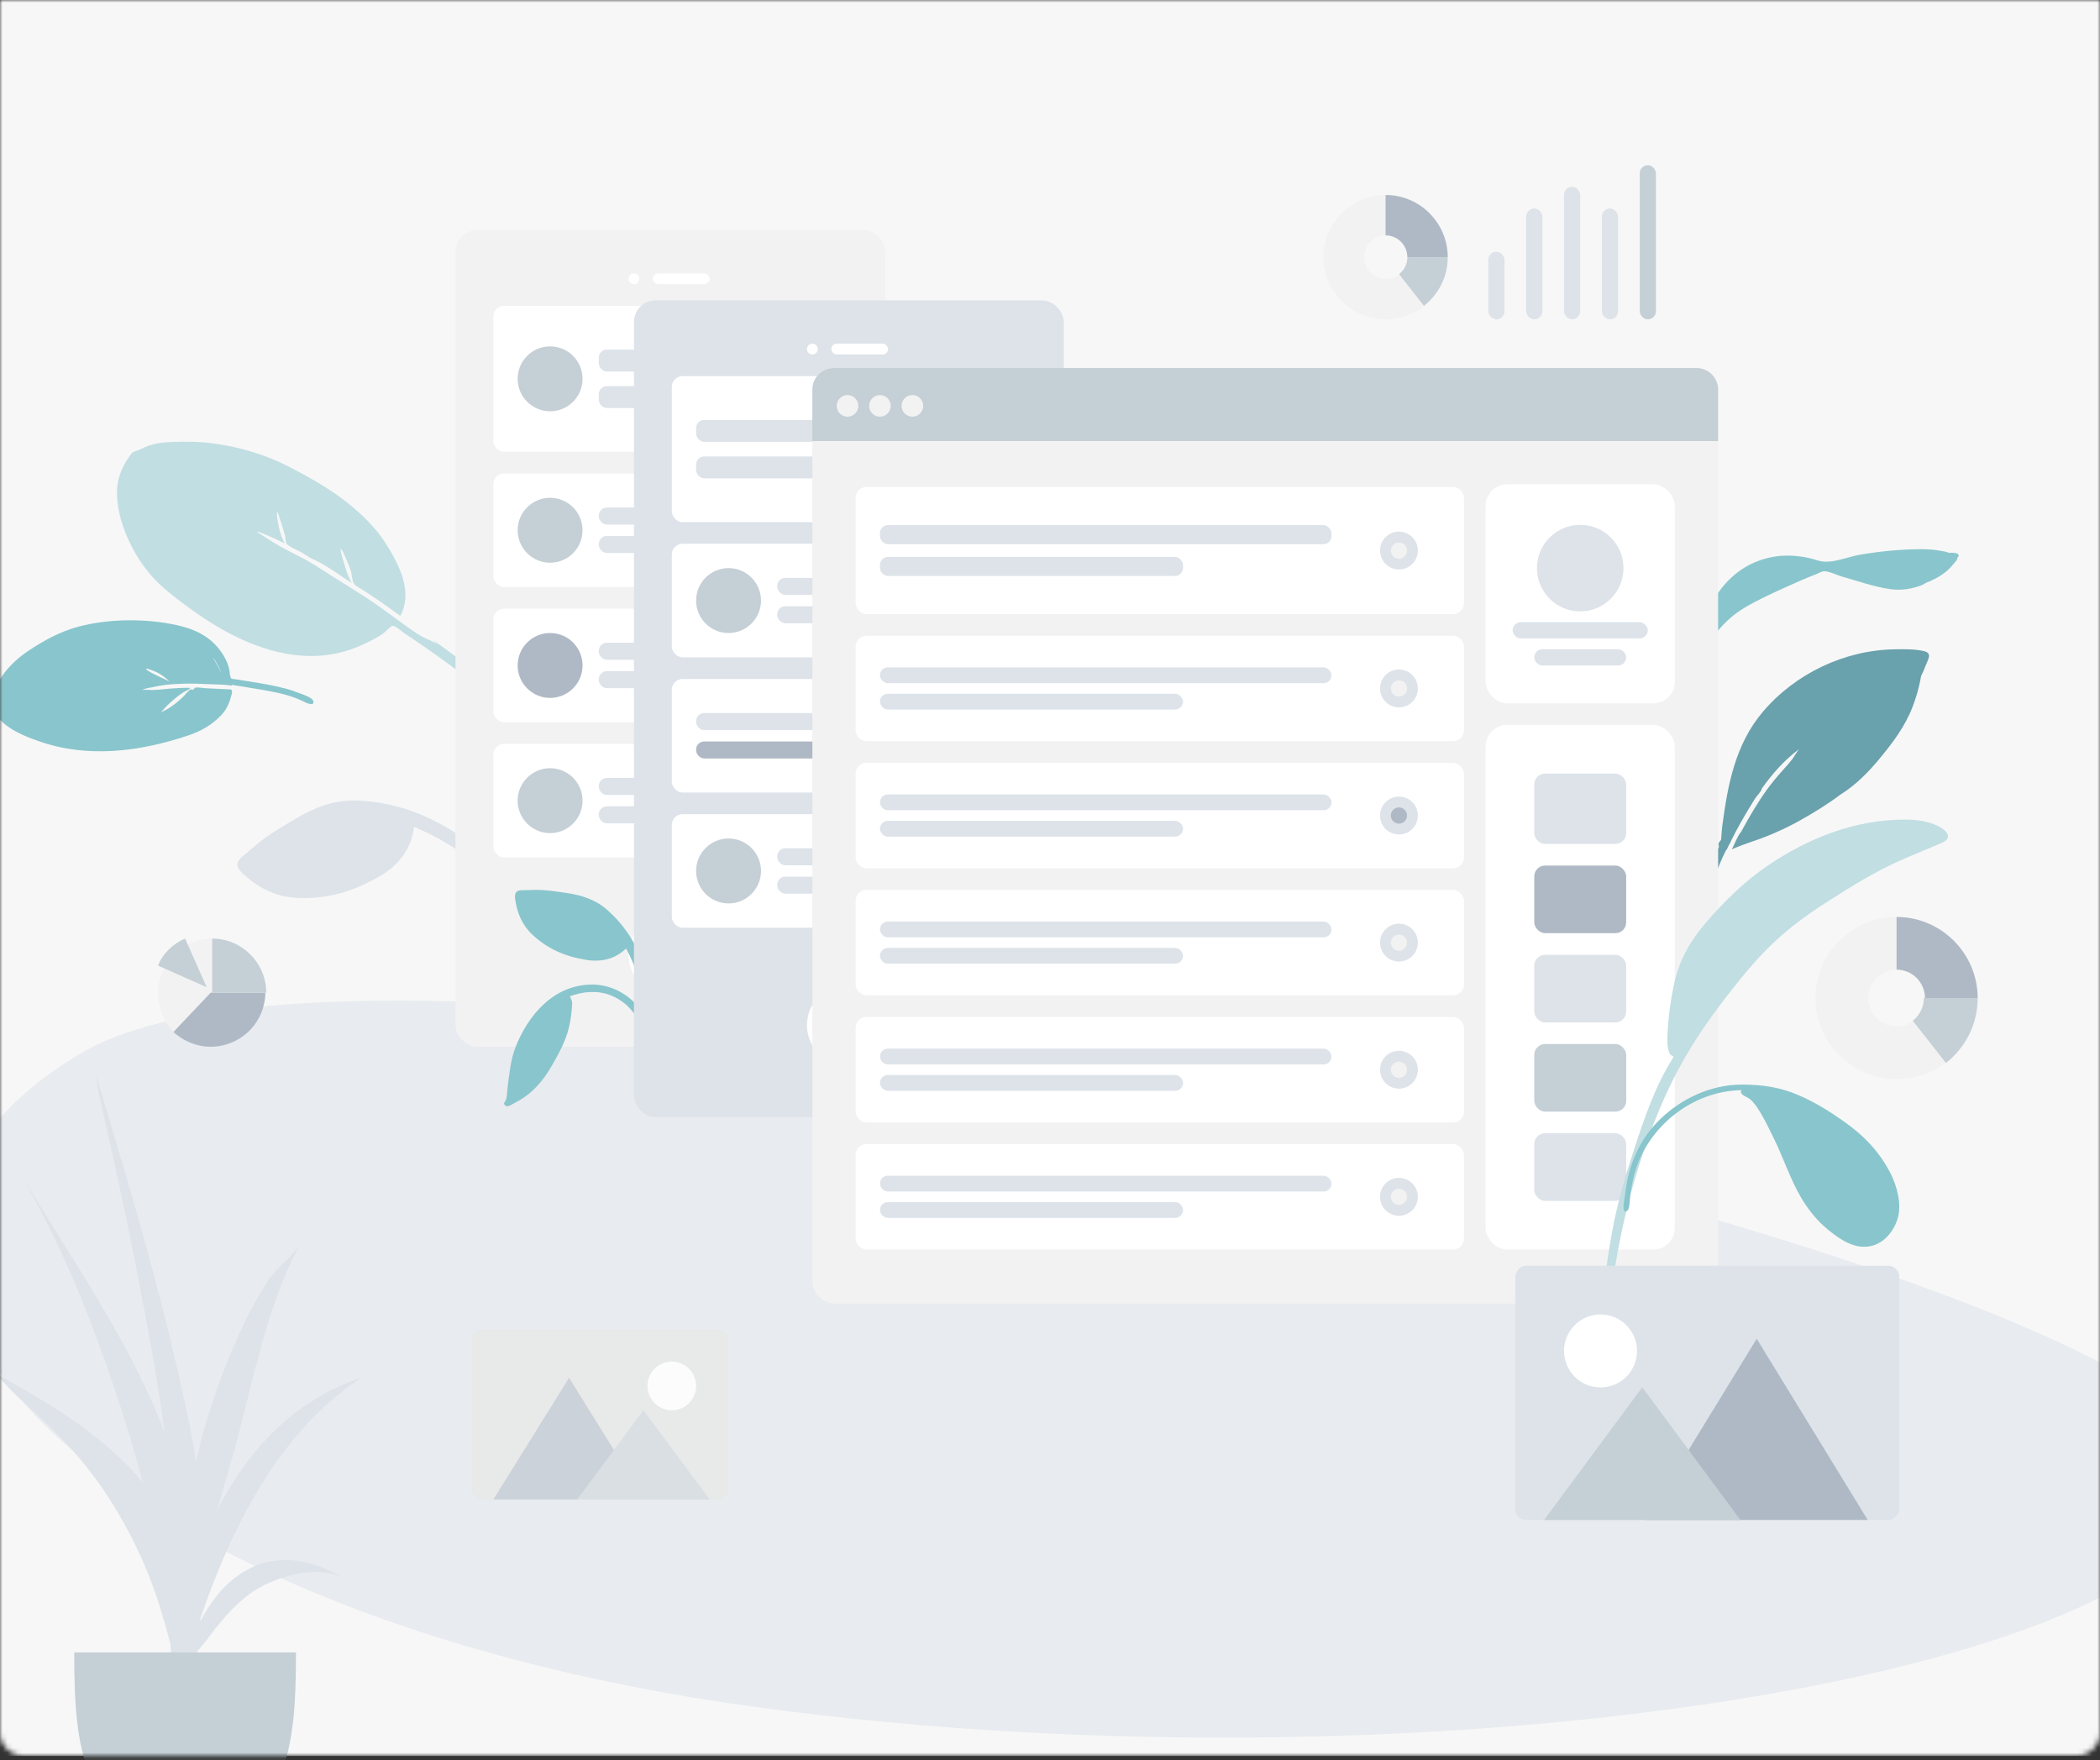 <svg width="414" height="347" viewBox="0 0 414 347" fill="none" xmlns="http://www.w3.org/2000/svg">
<rect x="0" y="0" width="414" height="347" fill="#333333" stroke="none"/>
<mask id="mask0" mask-type="alpha" maskUnits="userSpaceOnUse" x="0" y="0" width="414" height="347">
<path d="M0 0H414V341.619C414 344.11 411.842 346.129 409.179 346.129H4.821C2.158 346.129 0 344.11 0 341.619V0Z" fill="#EE8282"/>
</mask>
<g mask="url(#mask0)">
<rect width="414" height="346.13" fill="#F7F7F7"/>
<path fill-rule="evenodd" clip-rule="evenodd" d="M384.141 108.967C383.856 108.76 383.182 108.687 382.868 108.625C381.564 108.368 380.22 108.256 378.89 108.256C374.789 108.262 370.622 108.664 366.59 109.361C364.029 109.803 360.934 111.292 358.387 110.483C353.95 109.075 349.466 109.144 345.256 111.155C341.407 112.993 338.485 116.485 336.78 120.258C336.523 120.827 335.479 122.924 335.184 124.337C335.058 124.626 334.936 124.917 334.827 125.212C334.516 126.05 334.238 126.903 333.979 127.758C333.869 128.122 333.591 128.927 333.921 129.083C333.393 130.057 332.926 131.06 332.536 132.096C331.404 135.108 330.165 138.413 329.767 141.606C329.62 142.788 329.614 143.977 329.751 145.162C329.819 145.747 329.791 146.924 330.188 147.37C331.03 148.314 331.463 146.992 331.368 146.362C330.642 141.561 332.043 137.053 333.702 132.541C334.776 129.623 336.539 126.953 338.514 124.535C340.113 122.579 341.828 121.037 344.019 119.74C346.699 118.153 349.564 116.871 352.402 115.584C354.269 114.737 356.139 113.914 358.058 113.184C358.485 113.022 359.156 112.606 359.629 112.604C360.63 112.601 362.048 113.339 363.014 113.614C366.193 114.517 369.413 115.675 372.698 116.136C374.806 116.433 376.78 116.099 378.751 115.397C378.952 115.325 379.29 115.141 379.703 114.878C381.167 114.315 382.551 113.606 383.756 112.585C384.451 111.996 385.081 111.235 385.655 110.538C385.827 110.33 385.903 110.091 385.906 109.864C386.036 109.796 386.122 109.717 386.142 109.624C386.285 108.939 384.978 108.926 384.141 108.967Z" fill="#89C5CC"/>
<path fill-rule="evenodd" clip-rule="evenodd" d="M51.027 166.11C50.222 166.762 49.433 167.427 48.664 168.119C48.077 168.647 47.039 169.279 46.828 170.078C46.609 170.909 47.3 171.687 47.846 172.189C50.734 174.845 53.985 176.641 57.986 176.94C64.147 177.4 69.508 175.827 74.853 172.731C78.608 170.557 81.095 167.34 81.638 162.997C86.109 164.856 90.434 167.417 94.109 170.561C95.923 172.112 97.484 173.831 98.929 175.736C99.854 176.956 100.749 178.196 101.58 179.484C101.941 180.043 102.308 181.035 102.904 181.357C103.604 181.736 104.449 181.143 104.415 180.365C104.386 179.717 103.686 178.966 103.36 178.437C102.817 177.558 102.265 176.685 101.685 175.83C100.746 174.446 99.775 173.081 98.717 171.786C96.338 168.876 93.311 166.473 90.173 164.423C84.153 160.49 77.546 158.013 70.221 157.803C65.717 157.674 61.928 159.212 58.076 161.51C55.678 162.941 53.203 164.348 51.027 166.11Z" fill="#DDE3E9"/>
<path fill-rule="evenodd" clip-rule="evenodd" d="M109.453 147.089C104.76 142.256 100.05 137.482 94.806 133.226C91.715 130.718 88.458 128.437 85.269 126.059C85.637 126.381 85.998 126.713 86.35 127.053C85.354 126.377 84.051 125.995 82.995 125.37C81.818 124.672 80.692 123.874 79.588 123.069C77.433 121.499 75.311 119.899 73.096 118.41C70.628 116.752 68.07 115.22 65.56 113.625C63.43 112.27 61.274 110.788 58.995 109.681C57.753 109.078 56.508 108.363 55.261 107.733C54.843 107.523 50.608 104.848 50.619 104.84C50.853 104.664 52.984 105.665 53.314 105.8C54.276 106.193 55.197 106.664 56.123 107.133C55.615 106.13 55.212 105.078 54.994 103.969C54.926 103.627 54.384 101.137 54.661 100.928C54.8 100.823 56.151 105.279 56.22 105.708C56.276 106.055 56.268 106.557 56.382 106.886C56.566 107.418 56.557 107.258 56.962 107.557C57.704 108.107 58.69 108.45 59.494 108.909C59.927 109.151 61.269 110.111 62.077 110.384C64.522 111.572 67.001 113.399 69.324 114.916C68.714 113.77 68.25 112.572 67.912 111.316C67.831 111.018 66.963 108.343 67.174 108.185C67.411 108.006 69.065 112.091 69.163 112.477C69.345 113.196 69.383 113.995 69.611 114.694C69.861 115.461 70.642 115.733 71.346 116.18C73.935 117.825 76.435 119.573 78.894 121.401C81.576 116.63 78.483 110.869 75.876 106.866C73.997 103.981 71.468 101.508 68.797 99.348C65.232 96.466 61.154 94.164 57.081 92.058C52.334 89.605 47.204 88.084 41.871 87.382C39.082 87.014 36.228 87.025 33.411 87.142C32.035 87.2 30.713 87.382 29.395 87.831C28.8 88.034 28.226 88.289 27.666 88.575C27.24 88.792 26.211 89.021 25.967 89.345C23.953 91.965 22.923 94.577 23.08 97.87C23.229 100.987 24.214 104.106 25.55 106.886C27.038 109.982 28.951 112.793 31.454 115.151C33.364 116.95 35.498 118.517 37.619 120.062C45.162 125.559 54.725 130.34 64.494 129.112C67.657 128.715 70.665 127.609 73.475 126.106C74.138 125.752 74.796 125.393 75.421 124.975C75.843 124.694 76.97 123.423 77.394 123.377C77.975 123.314 79.227 124.496 79.772 124.856C83.915 127.591 87.95 130.475 91.901 133.475C96.104 136.666 100.101 140.075 103.98 143.645C105.63 145.163 107.269 146.685 108.871 148.254C109.244 148.619 110.156 149.963 110.832 150.024C111.26 150.063 111.548 149.697 111.487 149.302C111.381 148.614 109.934 147.584 109.453 147.089Z" fill="#C1DEE2"/>
<path fill-rule="evenodd" clip-rule="evenodd" d="M379.214 128.329C377.396 127.932 375.389 127.962 373.537 127.995C363.605 128.13 353.851 132.833 347.504 140.346C342.1 146.743 340.614 154.695 339.547 162.734C339.441 163.532 339.396 164.326 339.336 165.125C339.323 165.297 339.304 165.45 339.283 165.594C338.863 165.97 338.643 166.407 338.892 166.888C337.967 168.912 337.185 170.987 336.513 173.128C334.537 179.428 332.527 185.848 333.766 192.473C334.055 188.827 334.663 185.099 335.391 181.513C335.433 181.307 335.478 181.103 335.525 180.9C335.53 180.878 335.534 180.857 335.539 180.835C335.797 179.737 336.132 178.672 336.539 177.624C336.543 177.612 336.547 177.601 336.552 177.59C336.605 177.452 336.663 177.314 336.719 177.177C336.836 176.893 336.955 176.609 337.082 176.327C337.125 176.231 337.167 176.134 337.206 176.036C337.799 174.583 338.049 172.946 338.581 171.443C338.708 171.101 338.84 170.76 338.98 170.422C338.988 170.402 338.996 170.382 339.004 170.362C339.381 169.451 339.796 168.55 340.236 167.659C340.474 167.48 340.602 167.034 340.808 166.63C340.851 166.55 341.183 166.018 341.283 165.712C341.541 165.211 341.799 164.711 342.06 164.211C342.052 164.214 342.044 164.217 342.036 164.22C342.297 163.74 342.559 163.262 342.818 162.786C342.875 162.682 342.933 162.577 342.99 162.472C343.084 162.305 343.177 162.139 343.27 161.972C344.14 160.415 345.062 158.889 346.02 157.383C346.362 156.845 347.179 156.074 347.336 155.47C347.341 155.448 347.343 155.427 347.346 155.405C349.425 152.486 351.818 149.793 354.688 147.659C354.341 148.034 353.604 149.306 353.409 149.558C352.812 150.33 352.164 151.048 351.514 151.775C350.35 153.077 349.213 154.42 348.203 155.841C346.356 158.439 344.762 161.173 343.256 163.962C343.242 163.978 343.226 163.994 343.213 164.01C342.455 164.944 341.979 166.354 341.434 167.422C343.591 166.423 345.976 165.772 348.189 164.885C350.397 164.001 352.544 163.016 354.617 161.859C357.373 160.323 360.231 158.587 362.834 156.624C365.818 154.773 368.325 152.226 370.538 149.553C373.156 146.39 375.556 143.199 377.04 139.359C377.769 137.472 378.342 135.504 378.682 133.514C378.697 133.427 378.716 133.333 378.737 133.235C379.085 132.548 379.396 131.845 379.657 131.125C380.071 129.985 381.05 128.73 379.214 128.329Z" fill="#69A1AC"/>
<path fill-rule="evenodd" clip-rule="evenodd" d="M33.448 134.381C32.728 133.663 31.919 133.015 30.968 132.552C30.728 132.436 28.939 131.653 28.823 131.825C28.551 132.225 33.232 134.152 33.448 134.381ZM41.931 129.583C41.925 129.613 42.546 130.582 42.715 130.88C43.074 131.514 43.406 132.16 43.718 132.807C43.256 131.664 42.781 130.604 41.931 129.583ZM-1.451 137.473C-2.048 137.65 -2.767 136.951 -1.992 136.779C-1.365 136.641 -1.395 136.609 -1.114 136.144C-0.885 135.766 -0.744 135.305 -0.544 134.909C-0.118 134.068 0.365 133.267 0.957 132.516C2.227 130.905 3.774 129.518 5.51 128.348C8.538 126.308 11.934 124.443 15.536 123.506C21.264 122.016 27.782 121.924 33.519 122.957C37.071 123.596 40.318 124.708 42.677 127.343C43.856 128.659 44.782 130.201 45.186 131.899C45.292 132.343 45.272 132.837 45.404 133.271C45.608 133.939 45.518 133.761 46.367 133.891C47.293 134.033 48.219 134.178 49.145 134.326C51.568 134.712 54.006 135.121 56.368 135.748C57.145 135.954 57.905 136.206 58.648 136.499C59.209 136.72 61.446 137.414 61.718 138.086C62.17 139.204 60.654 138.697 60.183 138.454C59.771 138.24 59.347 138.042 58.917 137.858C57.836 137.397 56.708 137.041 55.555 136.757C54.31 136.45 53.038 136.221 51.772 135.992C50.591 135.778 49.406 135.583 48.219 135.398C47.56 135.294 46.9 135.194 46.24 135.093C46.014 135.059 45.617 134.879 45.647 135.149C44.26 134.903 42.759 134.939 41.346 134.871C39.615 134.788 37.878 134.719 36.141 134.769C34.889 134.805 33.635 134.881 32.389 135.036C31.66 135.127 30.944 135.259 30.229 135.427C29.837 135.519 28.289 135.714 28.076 136.029C28.168 135.894 29.875 136.025 30.093 136.018C30.962 135.988 31.825 135.908 32.691 135.819C34.299 135.654 35.907 135.567 37.52 135.58C37.514 135.841 36.412 136.305 36.143 136.478C35.541 136.865 34.963 137.288 34.424 137.751C33.475 138.568 32.339 139.579 31.682 140.547C31.876 140.262 32.83 139.891 33.169 139.673C33.712 139.324 34.243 138.951 34.746 138.553C35.21 138.186 35.644 137.789 36.07 137.383C36.496 136.978 37.074 136.134 37.634 135.864C37.667 135.848 37.911 136.025 38.05 135.965C38.19 135.904 38.364 135.6 38.399 135.587C38.92 135.402 39.91 135.633 40.458 135.656C41.879 135.716 43.298 135.795 44.718 135.867C45.158 135.889 45.532 135.797 45.698 136.096C45.875 136.415 45.55 137.252 45.458 137.599C45.116 138.888 44.508 140.044 43.551 141.042C41.758 142.913 39.548 144.16 37.051 144.994C27.488 148.188 17.314 149.468 7.754 146.145C3.796 144.769 -2.165 142.31 -1.451 137.473Z" fill="#89C5CC"/>
<g opacity="0.6" clip-path="url(#clip0)">
<path fill-rule="evenodd" clip-rule="evenodd" d="M436.238 287.985C442.741 328.539 285.027 354.991 149.278 336.531C13.529 318.071 -48.746 245.982 16.031 207.57C80.808 169.158 429.735 247.431 436.238 287.985Z" fill="#DDE3E9"/>
<path fill-rule="evenodd" clip-rule="evenodd" d="M118.588 289.71C118.585 289.715 118.583 289.721 118.58 289.727C118.583 289.722 118.588 289.7 118.588 289.71Z" fill="#C5CFD6"/>
<path fill-rule="evenodd" clip-rule="evenodd" d="M118.583 289.718C118.583 289.719 118.582 289.721 118.582 289.723C118.582 289.718 118.591 289.702 118.583 289.718Z" fill="#C5CFD6"/>
<path fill-rule="evenodd" clip-rule="evenodd" d="M118.62 289.628C118.612 289.649 118.603 289.669 118.594 289.691C118.598 289.68 118.603 289.672 118.607 289.661C118.496 289.938 118.566 289.758 118.62 289.628Z" fill="#C5CFD6"/>
<path fill-rule="evenodd" clip-rule="evenodd" d="M118.596 289.692C118.591 289.702 118.587 289.712 118.583 289.722C118.552 289.782 118.596 289.692 118.596 289.692Z" fill="#C5CFD6"/>
<path fill-rule="evenodd" clip-rule="evenodd" d="M118.578 289.726C118.572 289.739 118.608 289.677 118.578 289.726V289.726Z" fill="#C5CFD6"/>
<path fill-rule="evenodd" clip-rule="evenodd" d="M118.583 289.718L118.585 289.716C118.584 289.717 118.584 289.718 118.583 289.718Z" fill="#C5CFD6"/>
<rect x="93" y="262" width="50.637" height="33.58" rx="2.132" fill="#DDDFE0"/>
<path fill-rule="evenodd" clip-rule="evenodd" d="M112.188 271.594L97.264 295.58H127.113L112.188 271.594Z" fill="#AFB9C5"/>
<path fill-rule="evenodd" clip-rule="evenodd" d="M126.846 277.991L113.787 295.58H139.905L126.846 277.991Z" fill="#C5CFD6"/>
<path fill-rule="evenodd" clip-rule="evenodd" d="M132.442 277.991C135.091 277.991 137.239 275.843 137.239 273.193C137.239 270.544 135.091 268.396 132.442 268.396C129.792 268.396 127.645 270.544 127.645 273.193C127.645 275.843 129.792 277.991 132.442 277.991Z" fill="white"/>
</g>
<g clip-path="url(#clip1)">
<rect x="89.793" y="45.359" width="84.751" height="160.973" rx="4.264" fill="#F2F2F2"/>
<path fill-rule="evenodd" clip-rule="evenodd" d="M131.902 196.204C136.317 196.204 139.897 192.625 139.897 188.209C139.897 183.793 136.317 180.214 131.902 180.214C127.486 180.214 123.906 183.793 123.906 188.209C123.906 192.625 127.486 196.204 131.902 196.204Z" fill="white"/>
<path fill-rule="evenodd" clip-rule="evenodd" d="M124.972 56.019C125.561 56.019 126.038 55.542 126.038 54.953C126.038 54.364 125.561 53.887 124.972 53.887C124.384 53.887 123.906 54.364 123.906 54.953C123.906 55.542 124.384 56.019 124.972 56.019Z" fill="white"/>
<rect x="128.703" y="53.887" width="11.194" height="2.132" rx="1.066" fill="white"/>
<g clip-path="url(#clip2)">
<g clip-path="url(#clip3)">
<rect x="97.256" y="60.283" width="69.826" height="28.783" rx="2.132" fill="white"/>
<g clip-path="url(#clip4)">
<rect x="118.043" y="68.918" width="38.911" height="4.317" rx="1.599" fill="#DDE3E9"/>
<rect x="118.043" y="76.114" width="26.118" height="4.317" rx="1.599" fill="#DDE3E9"/>
</g>
<path fill-rule="evenodd" clip-rule="evenodd" d="M108.449 81.071C111.982 81.071 114.845 78.208 114.845 74.675C114.845 71.142 111.982 68.279 108.449 68.279C104.916 68.279 102.053 71.142 102.053 74.675C102.053 78.208 104.916 81.071 108.449 81.071Z" fill="#C5CFD6"/>
</g>
<g clip-path="url(#clip5)">
<rect x="97.256" y="93.331" width="69.826" height="22.387" rx="2.132" fill="white"/>
<g clip-path="url(#clip6)">
<rect x="118.043" y="100.047" width="38.911" height="3.358" rx="1.599" fill="#DDE3E9"/>
<rect x="118.043" y="105.644" width="26.118" height="3.358" rx="1.599" fill="#DDE3E9"/>
</g>
<path fill-rule="evenodd" clip-rule="evenodd" d="M108.449 110.92C111.982 110.92 114.845 108.057 114.845 104.524C114.845 100.992 111.982 98.128 108.449 98.128C104.916 98.128 102.053 100.992 102.053 104.524C102.053 108.057 104.916 110.92 108.449 110.92Z" fill="#C5CFD6"/>
</g>
<g clip-path="url(#clip7)">
<rect x="97.256" y="119.982" width="69.826" height="22.387" rx="2.132" fill="white"/>
<g clip-path="url(#clip8)">
<rect x="118.043" y="126.698" width="38.911" height="3.358" rx="1.599" fill="#DDE3E9"/>
<rect x="118.043" y="132.295" width="26.118" height="3.358" rx="1.599" fill="#DDE3E9"/>
</g>
<path fill-rule="evenodd" clip-rule="evenodd" d="M108.449 137.572C111.982 137.572 114.845 134.708 114.845 131.176C114.845 127.643 111.982 124.779 108.449 124.779C104.916 124.779 102.053 127.643 102.053 131.176C102.053 134.708 104.916 137.572 108.449 137.572Z" fill="#AFB9C5"/>
</g>
<g clip-path="url(#clip9)">
<rect x="97.256" y="146.633" width="69.826" height="22.387" rx="2.132" fill="white"/>
<g clip-path="url(#clip10)">
<rect x="118.043" y="153.349" width="38.911" height="3.358" rx="1.599" fill="#DDE3E9"/>
<rect x="118.043" y="158.946" width="26.118" height="3.358" rx="1.599" fill="#DDE3E9"/>
</g>
<path fill-rule="evenodd" clip-rule="evenodd" d="M108.449 164.223C111.982 164.223 114.845 161.359 114.845 157.827C114.845 154.294 111.982 151.43 108.449 151.43C104.916 151.43 102.053 154.294 102.053 157.827C102.053 161.359 104.916 164.223 108.449 164.223Z" fill="#C5CFD6"/>
</g>
</g>
</g>
<g clip-path="url(#clip11)">
<path fill-rule="evenodd" clip-rule="evenodd" d="M105.86 175.416C105.154 175.416 104.45 175.431 103.745 175.467C103.207 175.495 102.386 175.384 101.931 175.719C101.458 176.067 101.491 176.779 101.564 177.283C101.955 179.943 102.907 182.303 104.9 184.188C107.969 187.09 111.486 188.565 115.649 189.222C118.573 189.683 121.272 189.042 123.424 186.963C124.997 189.882 126.19 193.112 126.789 196.372C127.084 197.981 127.174 199.57 127.122 201.208C127.089 202.257 127.031 203.304 126.919 204.348C126.87 204.802 126.639 205.489 126.816 205.917C127.025 206.421 127.728 206.47 128.043 206.04C128.306 205.683 128.258 204.981 128.312 204.558C128.401 203.856 128.484 203.153 128.543 202.447C128.639 201.305 128.711 200.159 128.705 199.012C128.693 196.436 128.121 193.85 127.337 191.404C125.834 186.712 123.395 182.543 119.602 179.271C117.27 177.259 114.6 176.444 111.572 176.007C109.686 175.735 107.77 175.416 105.86 175.416Z" fill="#89C5CC"/>
<path fill-rule="evenodd" clip-rule="evenodd" d="M116.75 194.072C109.128 194.072 103.995 200.215 101.568 206.599C100.653 209.005 100.439 211.648 100.086 214.175C99.973 214.986 100.015 216.221 99.686 216.944C99.566 217.206 99.292 217.3 99.423 217.657C99.503 217.873 99.658 218.005 99.892 218.048C100.371 218.136 101.049 217.614 101.46 217.408C104.869 215.698 107.109 213.055 108.936 209.82C110.069 207.815 111.218 205.734 111.891 203.533C112.302 202.189 112.542 200.773 112.682 199.378C112.737 198.829 112.791 198.266 112.788 197.714C112.784 197.165 112.529 196.875 112.346 196.398C114.889 195.435 117.76 195.173 120.336 196.171C122.718 197.093 124.698 198.876 125.806 201.116C126.094 201.699 126.316 202.313 126.478 202.939C126.583 203.35 126.589 203.882 126.785 204.253C127.261 205.152 128.262 204.551 128.165 203.714C127.897 201.379 126.561 199.034 124.854 197.41C122.7 195.362 119.781 194.072 116.75 194.072Z" fill="#89C5CC"/>
<rect x="124.975" y="59.218" width="84.751" height="160.973" rx="4.264" fill="#DDE3E9"/>
<path fill-rule="evenodd" clip-rule="evenodd" d="M167.083 210.063C171.499 210.063 175.079 206.483 175.079 202.068C175.079 197.652 171.499 194.072 167.083 194.072C162.668 194.072 159.088 197.652 159.088 202.068C159.088 206.483 162.668 210.063 167.083 210.063Z" fill="white"/>
<path fill-rule="evenodd" clip-rule="evenodd" d="M160.154 69.878C160.743 69.878 161.22 69.401 161.22 68.812C161.22 68.223 160.743 67.746 160.154 67.746C159.565 67.746 159.088 68.223 159.088 68.812C159.088 69.401 159.565 69.878 160.154 69.878Z" fill="white"/>
<rect x="163.885" y="67.746" width="11.194" height="2.132" rx="1.066" fill="white"/>
<g clip-path="url(#clip12)">
<g clip-path="url(#clip13)">
<rect x="132.436" y="74.142" width="69.826" height="28.783" rx="2.132" fill="white"/>
<g clip-path="url(#clip14)">
<rect x="137.232" y="82.777" width="38.911" height="4.317" rx="1.599" fill="#DDE3E9"/>
<rect x="137.232" y="89.973" width="26.118" height="4.317" rx="1.599" fill="#DDE3E9"/>
</g>
<path fill-rule="evenodd" clip-rule="evenodd" d="M194.8 92.265C196.86 92.265 198.531 90.595 198.531 88.534C198.531 86.473 196.86 84.803 194.8 84.803C192.739 84.803 191.068 86.473 191.068 88.534C191.068 90.595 192.739 92.265 194.8 92.265Z" fill="#DDE3E9"/>
<path fill-rule="evenodd" clip-rule="evenodd" d="M194.8 90.133C195.683 90.133 196.399 89.417 196.399 88.534C196.399 87.651 195.683 86.935 194.8 86.935C193.917 86.935 193.201 87.651 193.201 88.534C193.201 89.417 193.917 90.133 194.8 90.133Z" fill="#F2F2F2"/>
</g>
<g clip-path="url(#clip15)">
<rect x="132.436" y="107.19" width="69.826" height="22.387" rx="2.132" fill="white"/>
<g clip-path="url(#clip16)">
<rect x="153.225" y="113.906" width="38.911" height="3.358" rx="1.599" fill="#DDE3E9"/>
<rect x="153.225" y="119.503" width="26.118" height="3.358" rx="1.599" fill="#DDE3E9"/>
</g>
<path fill-rule="evenodd" clip-rule="evenodd" d="M143.629 124.779C147.161 124.779 150.025 121.916 150.025 118.383C150.025 114.851 147.161 111.987 143.629 111.987C140.096 111.987 137.232 114.851 137.232 118.383C137.232 121.916 140.096 124.779 143.629 124.779Z" fill="#C5CFD6"/>
</g>
<g clip-path="url(#clip17)">
<rect x="132.436" y="133.841" width="69.826" height="22.387" rx="2.132" fill="white"/>
<g clip-path="url(#clip18)">
<rect x="137.232" y="140.557" width="38.911" height="3.358" rx="1.599" fill="#DDE3E9"/>
<rect x="137.232" y="146.154" width="26.118" height="3.358" rx="1.599" fill="#AFB9C5"/>
</g>
<path fill-rule="evenodd" clip-rule="evenodd" d="M194.8 148.765C196.86 148.765 198.531 147.095 198.531 145.034C198.531 142.974 196.86 141.303 194.8 141.303C192.739 141.303 191.068 142.974 191.068 145.034C191.068 147.095 192.739 148.765 194.8 148.765Z" fill="#DDE3E9"/>
<path fill-rule="evenodd" clip-rule="evenodd" d="M194.8 146.633C195.683 146.633 196.399 145.917 196.399 145.034C196.399 144.151 195.683 143.435 194.8 143.435C193.917 143.435 193.201 144.151 193.201 145.034C193.201 145.917 193.917 146.633 194.8 146.633Z" fill="#F2F2F2"/>
</g>
<g clip-path="url(#clip19)">
<rect x="132.436" y="160.492" width="69.826" height="22.387" rx="2.132" fill="white"/>
<g clip-path="url(#clip20)">
<rect x="153.225" y="167.208" width="38.911" height="3.358" rx="1.599" fill="#DDE3E9"/>
<rect x="153.225" y="172.805" width="26.118" height="3.358" rx="1.599" fill="#DDE3E9"/>
</g>
<path fill-rule="evenodd" clip-rule="evenodd" d="M143.629 178.082C147.161 178.082 150.025 175.218 150.025 171.685C150.025 168.153 147.161 165.289 143.629 165.289C140.096 165.289 137.232 168.153 137.232 171.685C137.232 175.218 140.096 178.082 143.629 178.082Z" fill="#C5CFD6"/>
</g>
</g>
</g>
<g clip-path="url(#clip21)">
<rect x="160.152" y="72.543" width="178.563" height="184.426" rx="4.264" fill="#F2F2F2"/>
<rect x="292.875" y="95.463" width="37.312" height="43.175" rx="4.264" fill="white"/>
<path fill-rule="evenodd" clip-rule="evenodd" d="M311.528 120.515C316.238 120.515 320.057 116.697 320.057 111.987C320.057 107.277 316.238 103.458 311.528 103.458C306.818 103.458 303 107.277 303 111.987C303 116.697 306.818 120.515 311.528 120.515Z" fill="#DDE3E9"/>
<rect x="298.203" y="122.647" width="26.651" height="3.198" rx="1.599" fill="#DDE3E9"/>
<rect x="302.467" y="127.977" width="18.123" height="3.198" rx="1.599" fill="#DDE3E9"/>
<path d="M160.152 76.807C160.152 74.452 162.061 72.543 164.417 72.543H334.451C336.806 72.543 338.715 74.452 338.715 76.807V86.935H160.152V76.807Z" fill="#C5CFD6"/>
<path fill-rule="evenodd" clip-rule="evenodd" d="M167.079 82.138C168.257 82.138 169.211 81.183 169.211 80.005C169.211 78.828 168.257 77.873 167.079 77.873C165.902 77.873 164.947 78.828 164.947 80.005C164.947 81.183 165.902 82.138 167.079 82.138Z" fill="#F2F2F2"/>
<path fill-rule="evenodd" clip-rule="evenodd" d="M173.476 82.138C174.653 82.138 175.608 81.183 175.608 80.005C175.608 78.828 174.653 77.873 173.476 77.873C172.298 77.873 171.344 78.828 171.344 80.005C171.344 81.183 172.298 82.138 173.476 82.138Z" fill="#F2F2F2"/>
<path fill-rule="evenodd" clip-rule="evenodd" d="M179.872 82.138C181.05 82.138 182.004 81.183 182.004 80.005C182.004 78.828 181.05 77.873 179.872 77.873C178.695 77.873 177.74 78.828 177.74 80.005C177.74 81.183 178.695 82.138 179.872 82.138Z" fill="#F2F2F2"/>
<g clip-path="url(#clip22)">
<rect x="292.875" y="142.902" width="37.312" height="103.406" rx="4.264" fill="white"/>
<g clip-path="url(#clip23)">
<rect x="302.469" y="152.496" width="18.123" height="13.859" rx="2.132" fill="#DDE3E9"/>
<rect x="302.469" y="170.619" width="18.123" height="13.326" rx="2.132" fill="#AFB9C5"/>
<rect x="302.469" y="188.209" width="18.123" height="13.326" rx="2.132" fill="#DDE3E9"/>
<rect x="302.469" y="223.388" width="18.123" height="13.326" rx="2.132" fill="#DDE3E9"/>
<rect x="302.469" y="205.799" width="18.123" height="13.326" rx="2.132" fill="#C5CFD6"/>
</g>
</g>
<g clip-path="url(#clip24)">
<g clip-path="url(#clip25)">
<rect x="168.68" y="95.996" width="119.93" height="25.052" rx="2.132" fill="white"/>
<g clip-path="url(#clip26)">
<rect x="173.477" y="103.512" width="89.015" height="3.758" rx="1.599" fill="#DDE3E9"/>
<rect x="173.477" y="109.775" width="59.75" height="3.758" rx="1.599" fill="#DDE3E9"/>
</g>
<path fill-rule="evenodd" clip-rule="evenodd" d="M275.792 112.253C277.852 112.253 279.523 110.583 279.523 108.522C279.523 106.462 277.852 104.791 275.792 104.791C273.731 104.791 272.061 106.462 272.061 108.522C272.061 110.583 273.731 112.253 275.792 112.253Z" fill="#DDE3E9"/>
<path fill-rule="evenodd" clip-rule="evenodd" d="M275.79 110.121C276.674 110.121 277.39 109.405 277.39 108.522C277.39 107.639 276.674 106.923 275.79 106.923C274.907 106.923 274.191 107.639 274.191 108.522C274.191 109.405 274.907 110.121 275.79 110.121Z" fill="#F2F2F2"/>
</g>
<g clip-path="url(#clip27)">
<rect x="168.68" y="125.312" width="119.93" height="20.788" rx="2.132" fill="white"/>
<g clip-path="url(#clip28)">
<rect x="173.477" y="131.549" width="89.015" height="3.118" rx="1.559" fill="#DDE3E9"/>
<rect x="173.477" y="136.746" width="59.75" height="3.118" rx="1.559" fill="#DDE3E9"/>
</g>
<path fill-rule="evenodd" clip-rule="evenodd" d="M275.792 139.438C277.852 139.438 279.523 137.767 279.523 135.706C279.523 133.646 277.852 131.975 275.792 131.975C273.731 131.975 272.061 133.646 272.061 135.706C272.061 137.767 273.731 139.438 275.792 139.438Z" fill="#DDE3E9"/>
<path fill-rule="evenodd" clip-rule="evenodd" d="M275.79 137.305C276.674 137.305 277.39 136.589 277.39 135.706C277.39 134.823 276.674 134.107 275.79 134.107C274.907 134.107 274.191 134.823 274.191 135.706C274.191 136.589 274.907 137.305 275.79 137.305Z" fill="#F2F2F2"/>
</g>
<g clip-path="url(#clip29)">
<rect x="168.68" y="150.365" width="119.93" height="20.788" rx="2.132" fill="white"/>
<g clip-path="url(#clip30)">
<rect x="173.477" y="156.601" width="89.015" height="3.118" rx="1.559" fill="#DDE3E9"/>
<rect x="173.477" y="161.798" width="59.75" height="3.118" rx="1.559" fill="#DDE3E9"/>
</g>
<path fill-rule="evenodd" clip-rule="evenodd" d="M275.792 164.489C277.852 164.489 279.523 162.819 279.523 160.758C279.523 158.698 277.852 157.027 275.792 157.027C273.731 157.027 272.061 158.698 272.061 160.758C272.061 162.819 273.731 164.489 275.792 164.489Z" fill="#DDE3E9"/>
<path fill-rule="evenodd" clip-rule="evenodd" d="M275.79 162.357C276.674 162.357 277.39 161.642 277.39 160.758C277.39 159.875 276.674 159.159 275.79 159.159C274.907 159.159 274.191 159.875 274.191 160.758C274.191 161.642 274.907 162.357 275.79 162.357Z" fill="#AFB9C5"/>
</g>
<g clip-path="url(#clip31)">
<rect x="168.68" y="225.521" width="119.93" height="20.788" rx="2.132" fill="white"/>
<g clip-path="url(#clip32)">
<rect x="173.477" y="231.757" width="89.015" height="3.118" rx="1.559" fill="#DDE3E9"/>
<rect x="173.477" y="236.954" width="59.75" height="3.118" rx="1.559" fill="#DDE3E9"/>
</g>
<path fill-rule="evenodd" clip-rule="evenodd" d="M275.792 239.646C277.852 239.646 279.523 237.975 279.523 235.915C279.523 233.854 277.852 232.183 275.792 232.183C273.731 232.183 272.061 233.854 272.061 235.915C272.061 237.975 273.731 239.646 275.792 239.646Z" fill="#DDE3E9"/>
<path fill-rule="evenodd" clip-rule="evenodd" d="M275.79 237.514C276.674 237.514 277.39 236.798 277.39 235.914C277.39 235.031 276.674 234.315 275.79 234.315C274.907 234.315 274.191 235.031 274.191 235.914C274.191 236.798 274.907 237.514 275.79 237.514Z" fill="#F2F2F2"/>
</g>
<g clip-path="url(#clip33)">
<rect x="168.68" y="200.469" width="119.93" height="20.788" rx="2.132" fill="white"/>
<g clip-path="url(#clip34)">
<rect x="173.477" y="206.705" width="89.015" height="3.118" rx="1.559" fill="#DDE3E9"/>
<rect x="173.477" y="211.902" width="59.75" height="3.118" rx="1.559" fill="#DDE3E9"/>
</g>
<path fill-rule="evenodd" clip-rule="evenodd" d="M275.792 214.594C277.852 214.594 279.523 212.923 279.523 210.863C279.523 208.802 277.852 207.131 275.792 207.131C273.731 207.131 272.061 208.802 272.061 210.863C272.061 212.923 273.731 214.594 275.792 214.594Z" fill="#DDE3E9"/>
<path fill-rule="evenodd" clip-rule="evenodd" d="M275.79 212.461C276.674 212.461 277.39 211.746 277.39 210.862C277.39 209.979 276.674 209.263 275.79 209.263C274.907 209.263 274.191 209.979 274.191 210.862C274.191 211.746 274.907 212.461 275.79 212.461Z" fill="#F2F2F2"/>
</g>
<g clip-path="url(#clip35)">
<rect x="168.68" y="175.417" width="119.93" height="20.788" rx="2.132" fill="white"/>
<g clip-path="url(#clip36)">
<rect x="173.477" y="181.653" width="89.015" height="3.118" rx="1.559" fill="#DDE3E9"/>
<rect x="173.477" y="186.85" width="59.75" height="3.118" rx="1.559" fill="#DDE3E9"/>
</g>
<path fill-rule="evenodd" clip-rule="evenodd" d="M275.792 189.542C277.852 189.542 279.523 187.871 279.523 185.81C279.523 183.75 277.852 182.079 275.792 182.079C273.731 182.079 272.061 183.75 272.061 185.81C272.061 187.871 273.731 189.542 275.792 189.542Z" fill="#DDE3E9"/>
<path fill-rule="evenodd" clip-rule="evenodd" d="M275.79 187.41C276.674 187.41 277.39 186.694 277.39 185.81C277.39 184.927 276.674 184.211 275.79 184.211C274.907 184.211 274.191 184.927 274.191 185.81C274.191 186.694 274.907 187.41 275.79 187.41Z" fill="#F2F2F2"/>
</g>
</g>
</g>
<path fill-rule="evenodd" clip-rule="evenodd" d="M382.948 163.357C380.845 161.931 378.049 161.558 375.534 161.558C365.707 161.558 356.47 165.204 348.491 170.636C344.118 173.613 340.207 177.404 336.754 181.35C334.761 183.629 332.983 186.093 331.725 188.834C330.876 190.684 330.293 192.612 329.898 194.6C329.417 197.024 329.035 199.496 328.862 201.959C328.793 202.929 328.23 208.077 329.843 208.164C329.833 208.291 329.831 208.412 329.841 208.52C326.339 213.997 324.175 220.414 322.169 226.499C320.423 231.794 318.867 237.133 317.857 242.611C316.528 249.822 315.654 257.142 315.239 264.458C315.15 266.03 315.089 267.603 315.036 269.177C314.991 270.52 314.946 271.862 314.902 273.205C314.853 274.71 314.588 276.442 314.827 277.938C315.035 279.241 316.163 279.044 316.213 277.747C316.273 276.182 316.263 274.613 316.332 273.046C316.423 270.967 316.517 268.888 316.618 266.809C317.327 252.368 319.984 238.14 324.889 224.499C326.873 218.979 329.147 213.754 332.07 208.648C334.64 204.158 337.732 199.811 340.891 195.763C343.962 191.83 347.155 187.987 350.918 184.654C353.972 181.949 357.331 179.593 360.784 177.4C365.169 174.616 369.546 171.899 374.297 169.762C376.766 168.651 379.282 167.656 381.77 166.59C382.218 166.398 382.698 166.212 383.129 165.99C384.565 165.249 384.092 164.133 382.948 163.357Z" fill="#C1DEE2"/>
<path fill-rule="evenodd" clip-rule="evenodd" d="M343.415 213.794C347.401 213.794 350.947 214.312 354.62 215.896C357.79 217.263 360.678 219.073 363.483 221.043C367.428 223.814 370.536 227.039 372.711 231.312C374.01 233.865 374.964 237.477 374.091 240.261C373.063 243.541 370.24 246.276 366.523 245.698C364.224 245.341 362.116 243.819 360.369 242.387C358.279 240.673 356.606 238.613 355.224 236.325C352.971 232.592 351.646 228.373 349.732 224.472C348.823 222.621 347.945 220.757 346.857 218.997C346.319 218.126 345.745 217.263 344.928 216.616C344.491 216.27 342.648 215.67 343.353 214.893C333.017 215.028 323.861 222.966 321.877 232.791C321.692 233.707 321.547 234.63 321.395 235.552C321.299 236.134 321.337 238.279 320.817 238.651C319.67 239.471 320.152 236.98 320.202 236.621C320.329 235.695 320.465 234.768 320.607 233.844C321.382 228.815 323.62 224.141 327.354 220.555C331.623 216.454 337.383 213.794 343.415 213.794Z" fill="#89C5CC"/>
<path fill-rule="evenodd" clip-rule="evenodd" d="M3.944 231.243C13.893 247.935 25.481 264.097 32.441 282.347C32.16 280.196 31.863 278.047 31.53 275.902C29.764 264.527 27.57 253.234 25.264 241.956C24.089 236.214 22.847 230.492 21.573 224.771C20.888 221.698 20.211 218.624 19.512 215.554C19.342 214.81 19.197 213.511 18.985 212.195C25.748 234.388 32.27 256.598 37.041 279.325C37.666 282.308 38.199 285.285 38.636 288.257C38.785 287.579 38.932 286.901 39.093 286.225C41.023 278.119 43.919 270.078 47.366 262.499C49.014 258.874 50.907 255.329 53.136 252.026C54.526 249.967 57.804 247.519 59.072 245.41C52.138 258.129 49.634 274.042 45.63 287.87C44.653 291.244 43.669 294.613 42.706 297.988C48.744 285.879 58.112 275.929 71.138 271.618C55.371 282.035 45.914 300.279 39.541 318.938C39.52 319.159 39.495 319.38 39.474 319.602C41.349 316.043 43.711 312.824 46.913 310.569C53.764 305.743 61.366 307.149 68.012 311.289C62.796 307.973 53.368 310.993 48.979 314.363C45.837 316.776 43.151 320.012 40.819 323.17C40.26 323.927 39.498 324.81 38.693 325.752C37.563 333.082 35.724 340.361 33.118 347.583C33.548 345.51 33.237 342.195 33.357 340.65C33.37 340.483 33.38 340.315 33.393 340.148C32.997 341.729 32.614 343.293 32.246 344.831C32.978 341.896 33.376 338.832 33.687 335.737C33.767 334.407 33.845 333.076 33.928 331.746C33.901 329.222 33.797 326.687 33.621 324.149C32.998 321.682 32.3 319.355 31.724 317.42C29.646 310.437 26.6 303.747 22.852 297.506C19.431 291.81 15.337 286.652 10.61 281.986C8.062 279.472 5.395 277.077 2.766 274.649C1.815 273.771 0.116 271.613 -1.354 270.488C9.35 276.389 20.366 282.773 28.175 292.28C27.259 288.765 26.265 285.3 25.213 281.903C19.877 264.673 13.14 246.816 3.944 231.243Z" fill="#DDE3E9"/>
<path fill-rule="evenodd" clip-rule="evenodd" d="M14.637 325.729C14.637 344.864 16.152 360.375 36.491 360.375C56.829 360.375 58.345 344.864 58.345 325.729" fill="#C5CFD6"/>
<rect x="293.408" y="49.623" width="3.198" height="13.326" rx="1.599" fill="#DDE3E9"/>
<rect x="300.871" y="41.095" width="3.198" height="21.854" rx="1.599" fill="#DDE3E9"/>
<rect x="308.332" y="36.831" width="3.198" height="26.118" rx="1.599" fill="#DDE3E9"/>
<rect x="315.795" y="41.095" width="3.198" height="21.854" rx="1.599" fill="#DDE3E9"/>
<rect x="323.258" y="32.566" width="3.198" height="30.382" rx="1.599" fill="#C5CFD6"/>
<path fill-rule="evenodd" clip-rule="evenodd" d="M31.16 195.808C31.16 189.871 35.958 185.011 41.82 185.011V195.808L34.535 203.667C32.463 201.745 31.16 198.927 31.16 195.808Z" fill="#F2F2F2"/>
<path fill-rule="evenodd" clip-rule="evenodd" d="M41.539 195.671H52.305C52.305 198.454 51.169 201.062 49.375 202.957C47.401 205.029 44.59 206.332 41.539 206.332C38.729 206.332 36.156 205.208 34.182 203.431L41.539 195.671Z" fill="#AFB9C5"/>
<path fill-rule="evenodd" clip-rule="evenodd" d="M52.482 195.671C52.482 189.809 47.684 185.011 41.822 185.011V195.671H52.482ZM36.49 185.011L40.755 194.605L31.16 190.341C32.109 187.854 34.239 185.96 36.49 185.011Z" fill="#C5CFD6"/>
<path fill-rule="evenodd" clip-rule="evenodd" d="M378.035 200.564C377.01 201.651 375.559 202.334 373.946 202.334C370.845 202.334 368.331 199.828 368.331 196.738C368.331 193.647 370.845 191.141 373.946 191.141V180.747C365.125 180.747 357.904 187.944 357.904 196.738C357.904 205.531 365.125 212.728 373.946 212.728C378.579 212.728 382.767 210.774 385.621 207.666L378.035 200.564Z" fill="#F2F2F2"/>
<path fill-rule="evenodd" clip-rule="evenodd" d="M373.895 180.747V191.141C376.986 191.141 379.491 193.647 379.491 196.738H389.885C389.885 187.944 382.688 180.747 373.895 180.747Z" fill="#AFB9C5"/>
<path fill-rule="evenodd" clip-rule="evenodd" d="M379.276 196.737C379.276 198.553 378.42 200.168 377.092 201.21L383.628 209.53C387.432 206.551 389.884 201.934 389.884 196.737H379.276Z" fill="#C5CFD6"/>
<path fill-rule="evenodd" clip-rule="evenodd" d="M276.379 53.623C275.592 54.457 274.475 54.98 273.234 54.98C270.849 54.98 268.915 53.059 268.915 50.689C268.915 48.319 270.849 46.398 273.234 46.398V38.43C266.449 38.43 260.895 43.948 260.895 50.689C260.895 57.431 266.449 62.949 273.234 62.949C276.798 62.949 280.02 61.451 282.215 59.067L276.379 53.623Z" fill="#F2F2F2"/>
<path fill-rule="evenodd" clip-rule="evenodd" d="M273.154 38.43V46.398C275.524 46.398 277.445 48.319 277.445 50.689H285.414C285.414 43.948 279.896 38.43 273.154 38.43Z" fill="#AFB9C5"/>
<path fill-rule="evenodd" clip-rule="evenodd" d="M277.456 50.689C277.456 52.051 276.815 53.262 275.818 54.044L280.72 60.284C283.574 58.05 285.413 54.587 285.413 50.689H277.456Z" fill="#C5CFD6"/>
<path fill-rule="evenodd" clip-rule="evenodd" d="M336.578 290.542C336.581 290.548 336.583 290.553 336.586 290.559C336.583 290.554 336.578 290.533 336.578 290.542Z" fill="#C5CFD6"/>
<path fill-rule="evenodd" clip-rule="evenodd" d="M336.583 290.55C336.583 290.551 336.585 290.553 336.585 290.556C336.585 290.55 336.575 290.534 336.583 290.55Z" fill="#C5CFD6"/>
<path fill-rule="evenodd" clip-rule="evenodd" d="M336.546 290.46C336.554 290.481 336.563 290.502 336.572 290.523C336.568 290.512 336.563 290.504 336.559 290.493C336.67 290.77 336.6 290.59 336.546 290.46Z" fill="#C5CFD6"/>
<path fill-rule="evenodd" clip-rule="evenodd" d="M336.57 290.524C336.575 290.534 336.579 290.545 336.583 290.554C336.614 290.614 336.57 290.524 336.57 290.524Z" fill="#C5CFD6"/>
<path fill-rule="evenodd" clip-rule="evenodd" d="M336.588 290.558C336.594 290.571 336.558 290.509 336.588 290.558V290.558Z" fill="#C5CFD6"/>
<path fill-rule="evenodd" clip-rule="evenodd" d="M336.583 290.551L336.581 290.548C336.582 290.55 336.582 290.551 336.583 290.551Z" fill="#C5CFD6"/>
<rect width="75.689" height="50.104" rx="2.132" transform="matrix(-1 0 0 1 374.428 249.506)" fill="#DDE3E9"/>
<path fill-rule="evenodd" clip-rule="evenodd" d="M346.324 263.898L368.207 299.611H324.441L346.324 263.898Z" fill="#AFB9C5"/>
<path fill-rule="evenodd" clip-rule="evenodd" d="M323.761 273.464L343.107 299.611H304.415L323.761 273.464Z" fill="#C5CFD6"/>
<path fill-rule="evenodd" clip-rule="evenodd" d="M315.529 273.493C311.555 273.493 308.333 270.271 308.333 266.297C308.333 262.323 311.555 259.101 315.529 259.101C319.503 259.101 322.725 262.323 322.725 266.297C322.725 270.271 319.503 273.493 315.529 273.493Z" fill="white"/>
</g>
<defs>
<clipPath id="clip0">
<rect width="446.321" height="145.271" fill="white" transform="translate(-9.707 197.252)"/>
</clipPath>
<clipPath id="clip1">
<rect width="84.751" height="160.973" fill="white" transform="translate(89.793 45.359)"/>
</clipPath>
<clipPath id="clip2">
<rect width="69.826" height="108.737" fill="white" transform="translate(97.256 60.283)"/>
</clipPath>
<clipPath id="clip3">
<rect width="69.826" height="28.783" fill="white" transform="translate(97.256 60.283)"/>
</clipPath>
<clipPath id="clip4">
<rect width="38.911" height="11.513" fill="white" transform="translate(118.043 68.918)"/>
</clipPath>
<clipPath id="clip5">
<rect width="69.826" height="22.387" fill="white" transform="translate(97.256 93.331)"/>
</clipPath>
<clipPath id="clip6">
<rect width="38.911" height="8.955" fill="white" transform="translate(118.043 100.047)"/>
</clipPath>
<clipPath id="clip7">
<rect width="69.826" height="22.387" fill="white" transform="translate(97.256 119.982)"/>
</clipPath>
<clipPath id="clip8">
<rect width="38.911" height="8.955" fill="white" transform="translate(118.043 126.698)"/>
</clipPath>
<clipPath id="clip9">
<rect width="69.826" height="22.387" fill="white" transform="translate(97.256 146.633)"/>
</clipPath>
<clipPath id="clip10">
<rect width="38.911" height="8.955" fill="white" transform="translate(118.043 153.349)"/>
</clipPath>
<clipPath id="clip11">
<rect width="110.336" height="160.973" fill="white" transform="translate(99.389 59.218)"/>
</clipPath>
<clipPath id="clip12">
<rect width="69.826" height="108.737" fill="white" transform="translate(132.436 74.142)"/>
</clipPath>
<clipPath id="clip13">
<rect width="69.826" height="28.783" fill="white" transform="translate(132.436 74.142)"/>
</clipPath>
<clipPath id="clip14">
<rect width="38.911" height="11.513" fill="white" transform="translate(137.232 82.777)"/>
</clipPath>
<clipPath id="clip15">
<rect width="69.826" height="22.387" fill="white" transform="translate(132.436 107.19)"/>
</clipPath>
<clipPath id="clip16">
<rect width="38.911" height="8.955" fill="white" transform="translate(153.225 113.906)"/>
</clipPath>
<clipPath id="clip17">
<rect width="69.826" height="22.387" fill="white" transform="translate(132.436 133.841)"/>
</clipPath>
<clipPath id="clip18">
<rect width="38.911" height="8.955" fill="white" transform="translate(137.232 140.557)"/>
</clipPath>
<clipPath id="clip19">
<rect width="69.826" height="22.387" fill="white" transform="translate(132.436 160.492)"/>
</clipPath>
<clipPath id="clip20">
<rect width="38.911" height="8.955" fill="white" transform="translate(153.225 167.208)"/>
</clipPath>
<clipPath id="clip21">
<rect width="178.563" height="184.426" fill="white" transform="translate(160.152 72.543)"/>
</clipPath>
<clipPath id="clip22">
<rect width="37.312" height="103.406" fill="white" transform="translate(292.875 142.902)"/>
</clipPath>
<clipPath id="clip23">
<rect width="18.123" height="84.218" fill="white" transform="translate(302.469 152.496)"/>
</clipPath>
<clipPath id="clip24">
<rect width="119.93" height="150.312" fill="white" transform="translate(168.68 95.996)"/>
</clipPath>
<clipPath id="clip25">
<rect width="119.93" height="25.052" fill="white" transform="translate(168.68 95.996)"/>
</clipPath>
<clipPath id="clip26">
<rect width="89.015" height="10.021" fill="white" transform="translate(173.477 103.512)"/>
</clipPath>
<clipPath id="clip27">
<rect width="119.93" height="20.788" fill="white" transform="translate(168.68 125.312)"/>
</clipPath>
<clipPath id="clip28">
<rect width="89.015" height="8.315" fill="white" transform="translate(173.477 131.549)"/>
</clipPath>
<clipPath id="clip29">
<rect width="119.93" height="20.788" fill="white" transform="translate(168.68 150.365)"/>
</clipPath>
<clipPath id="clip30">
<rect width="89.015" height="8.315" fill="white" transform="translate(173.477 156.601)"/>
</clipPath>
<clipPath id="clip31">
<rect width="119.93" height="20.788" fill="white" transform="translate(168.68 225.521)"/>
</clipPath>
<clipPath id="clip32">
<rect width="89.015" height="8.315" fill="white" transform="translate(173.477 231.757)"/>
</clipPath>
<clipPath id="clip33">
<rect width="119.93" height="20.788" fill="white" transform="translate(168.68 200.469)"/>
</clipPath>
<clipPath id="clip34">
<rect width="89.015" height="8.315" fill="white" transform="translate(173.477 206.705)"/>
</clipPath>
<clipPath id="clip35">
<rect width="119.93" height="20.788" fill="white" transform="translate(168.68 175.417)"/>
</clipPath>
<clipPath id="clip36">
<rect width="89.015" height="8.315" fill="white" transform="translate(173.477 181.653)"/>
</clipPath>
</defs>
</svg>
